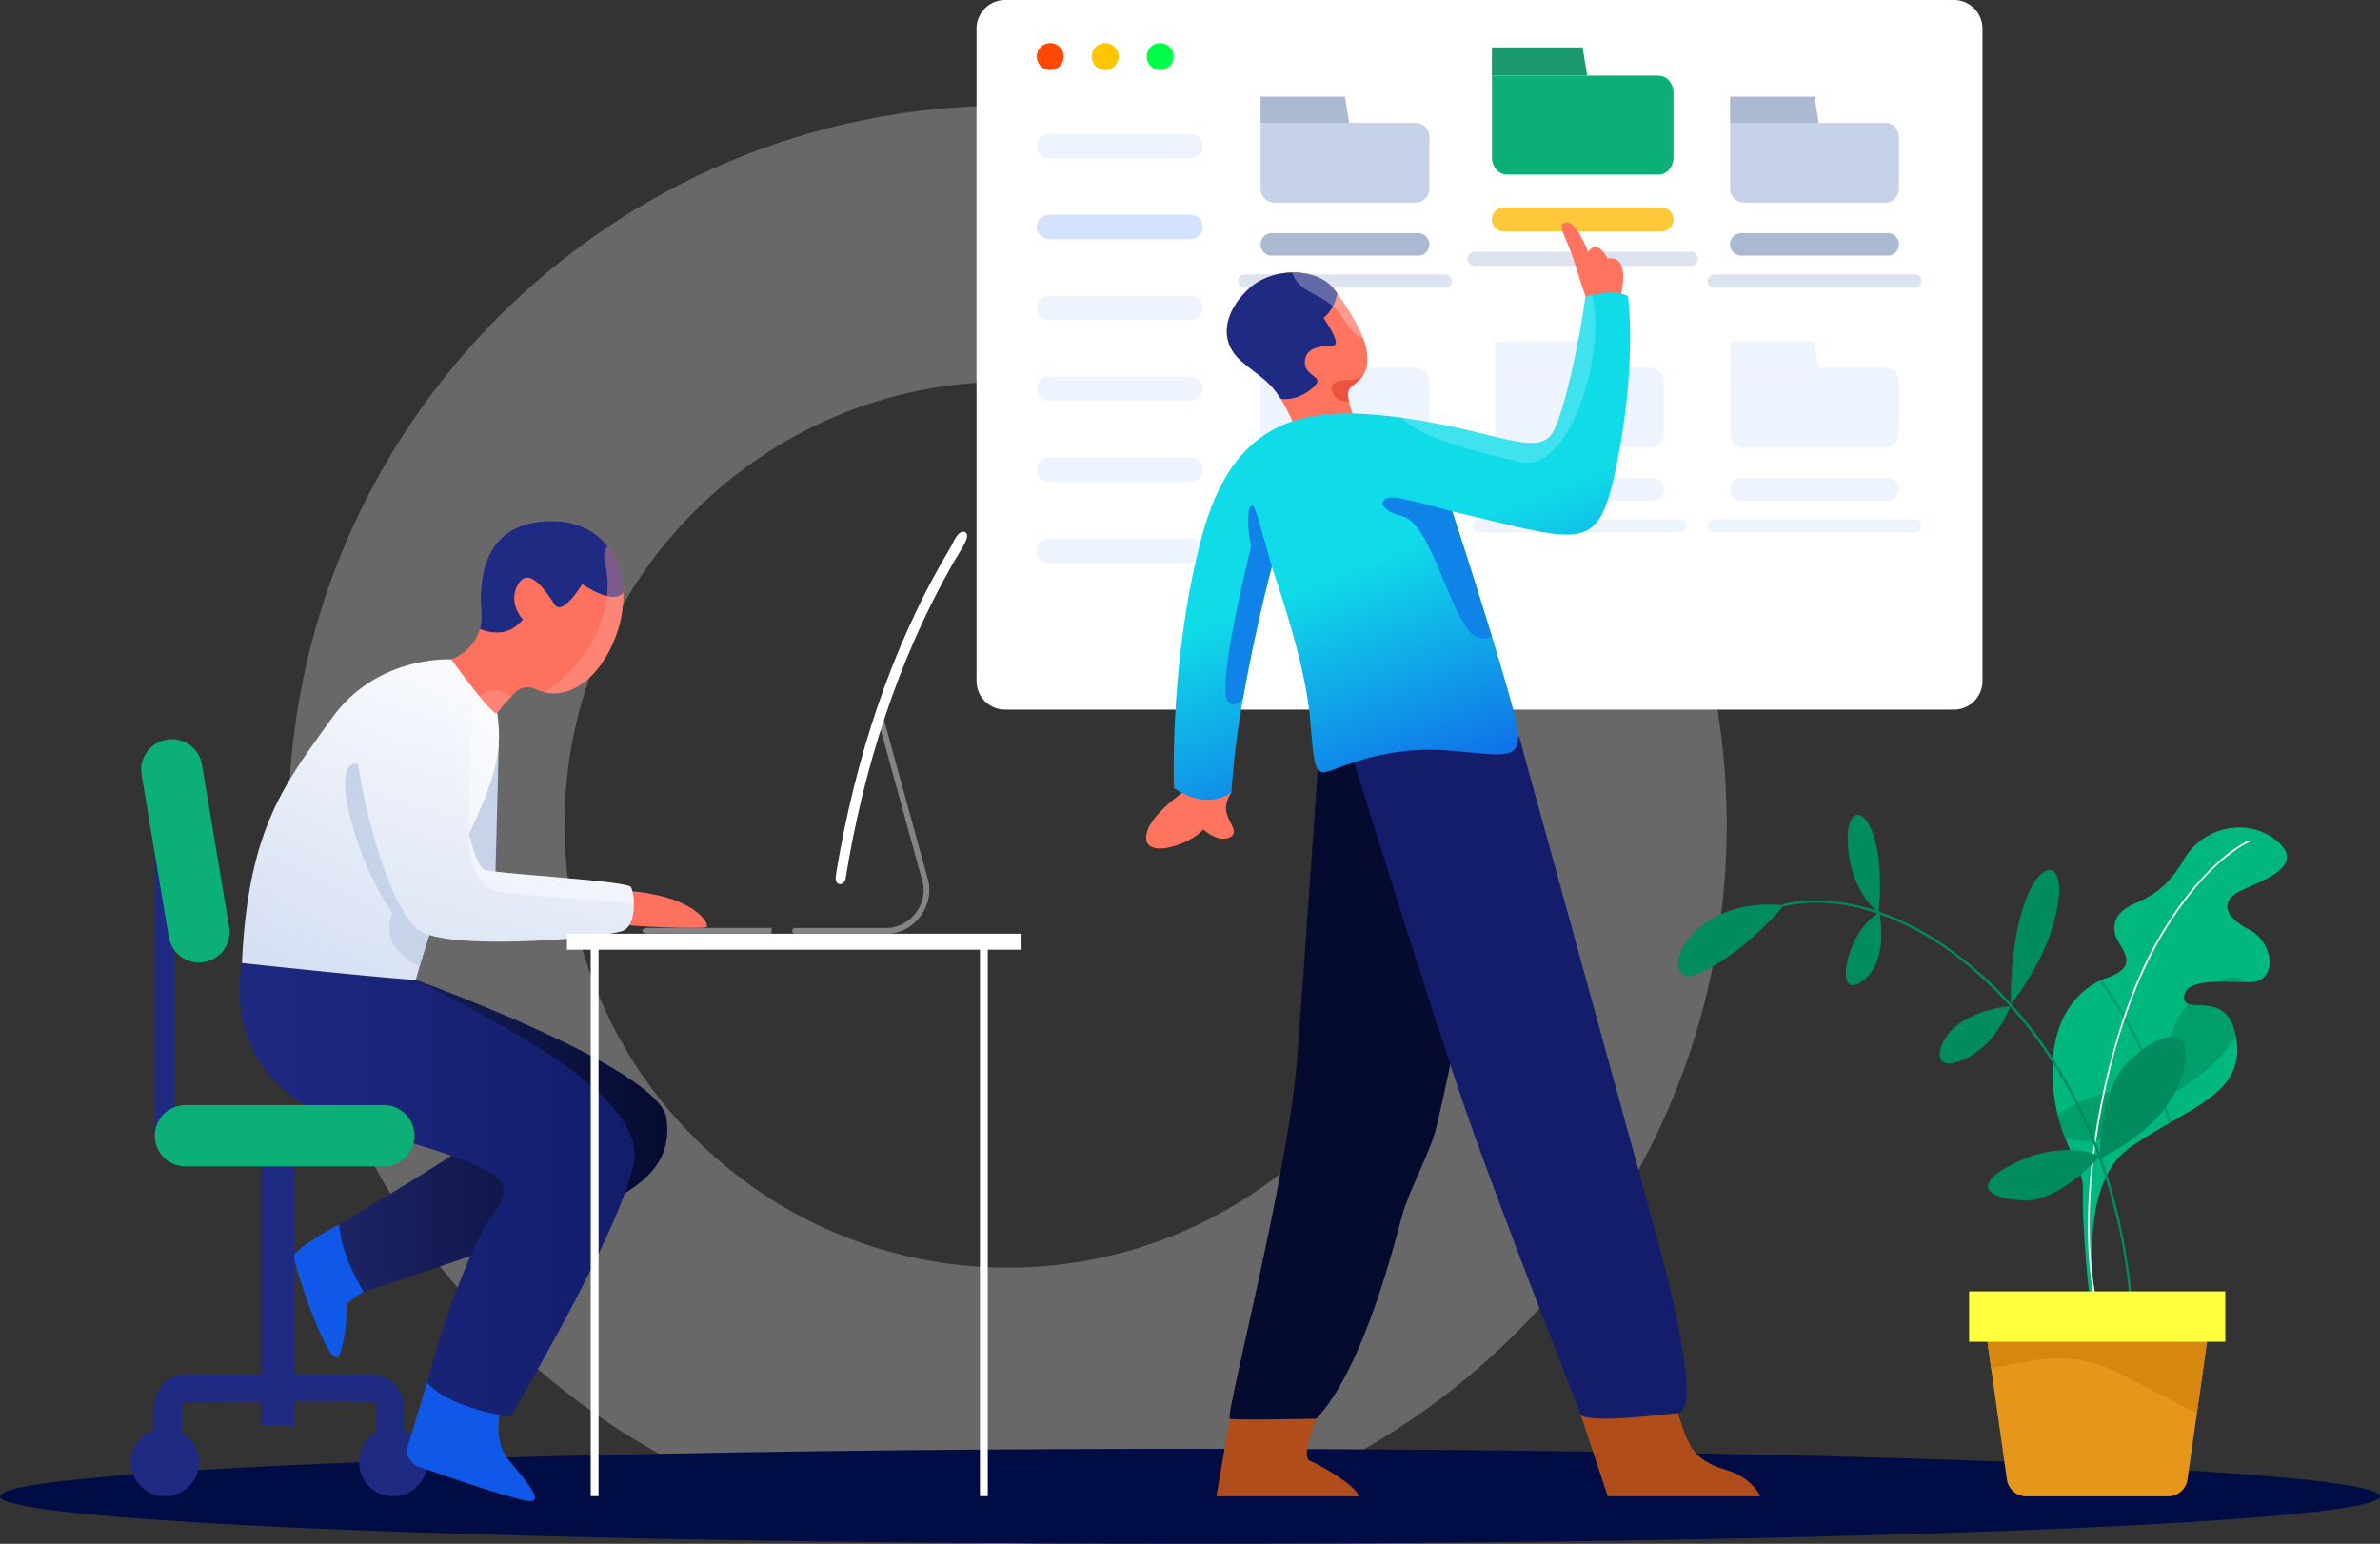 <svg xmlns="http://www.w3.org/2000/svg" xmlns:xlink="http://www.w3.org/1999/xlink" width="978.768" height="634.935" viewBox="0 0 978.768 634.935">
  <rect x="0" y="0" width="978.768" height="634.935" fill="#333333" stroke="none"/>
  <defs>
    <linearGradient id="linear-gradient" x1="-7.304" y1="1.782" x2="-7.293" y2="1.782" gradientUnits="objectBoundingBox">
      <stop offset="0" stop-color="#1c2465"/>
      <stop offset="1" stop-color="#050a2f"/>
    </linearGradient>
    <linearGradient id="linear-gradient-2" x1="-5.491" y1="1.76" x2="-5.484" y2="1.76" gradientUnits="objectBoundingBox">
      <stop offset="0" stop-color="#1f2a82"/>
      <stop offset="1" stop-color="#131d6c"/>
    </linearGradient>
    <linearGradient id="linear-gradient-3" x1="0.684" y1="1.011" x2="0.498" y2="0.492" gradientUnits="objectBoundingBox">
      <stop offset="0" stop-color="#1059e8"/>
      <stop offset="1" stop-color="#10dbe8"/>
    </linearGradient>
    <linearGradient id="linear-gradient-4" x1="0" y1="0.5" x2="1" y2="0.5" xlink:href="#linear-gradient"/>
    <linearGradient id="linear-gradient-5" x1="0" y1="0.5" x2="1" y2="0.5" xlink:href="#linear-gradient-2"/>
    <linearGradient id="linear-gradient-6" x1="0.768" y1="-0.162" x2="0.318" y2="1.001" gradientUnits="objectBoundingBox">
      <stop offset="0" stop-color="#fff"/>
      <stop offset="1" stop-color="#d6e0f3"/>
    </linearGradient>
    <linearGradient id="linear-gradient-7" x1="0.701" y1="-0.194" x2="0.285" y2="1.291" xlink:href="#linear-gradient-6"/>
  </defs>
  <g id="Folder_Management-01" data-name="Folder Management-01" transform="translate(-209.337 -240.287)">
    <g id="Group_14" data-name="Group 14" transform="translate(327.929 283.696)">
      <path id="Path_1" data-name="Path 1" d="M465.753,17.748c163.232,0,295.763,132.53,295.763,295.763S628.995,609.274,465.753,609.274,169.99,476.744,169.99,313.511,302.512,17.748,465.753,17.748Zm0,113.585c100.549,0,182.178,81.63,182.178,182.178S566.3,495.69,465.753,495.69,283.566,414.06,283.566,313.511,365.2,131.333,465.753,131.333Z" transform="translate(-169.99 -17.748)" fill="rgba(229,229,229,0.3)" fill-rule="evenodd"/>
    </g>
    <g id="Group_15" data-name="Group 15" transform="translate(209.337 836.168)">
      <ellipse id="Ellipse_2" data-name="Ellipse 2" cx="489.384" cy="19.523" rx="489.384" ry="19.523" transform="translate(0 0)" fill="#000d45"/>
    </g>
    <g id="Group_16" data-name="Group 16" transform="translate(610.931 240.287)">
      <path id="Path_2" data-name="Path 2" d="M799.942,72.777A11.773,11.773,0,0,0,788.165,61H398.027a11.773,11.773,0,0,0-11.777,11.777v268.3a11.773,11.773,0,0,0,11.777,11.777H788.165a11.773,11.773,0,0,0,11.777-11.777Z" transform="translate(-386.249 -61)" fill="#fff" fill-rule="evenodd"/>
    </g>
    <g id="Group_22" data-name="Group 22" transform="translate(812.921 259.792)">
      <g id="Group_19" data-name="Group 19" transform="translate(9.941 0)">
        <g id="Group_17" data-name="Group 17">
          <path id="Path_3" data-name="Path 3" d="M4170.42,124.621h-37.329v11.611H4172.3Z" transform="translate(-4133.091 -124.621)" fill="#1a996c" fill-rule="evenodd"/>
        </g>
        <g id="Group_18" data-name="Group 18" transform="translate(0.041 11.618)">
          <path id="Path_4" data-name="Path 4" d="M8013.88,537.342a7.859,7.859,0,0,0-1.777-5.022,5.741,5.741,0,0,0-4.356-2.088h-68.518V563.8a7.859,7.859,0,0,0,1.778,5.022,5.693,5.693,0,0,0,4.356,2.088h62.383a5.693,5.693,0,0,0,4.356-2.088,7.858,7.858,0,0,0,1.777-5.022Z" transform="translate(-7939.229 -530.232)" fill="#0cb076" fill-rule="evenodd"/>
        </g>
      </g>
      <g id="Group_20" data-name="Group 20" transform="translate(9.94 65.786)">
        <path id="Path_5" data-name="Path 5" d="M4207.766,162.668a4.977,4.977,0,0,0-4.977-4.96H4138.05a4.948,4.948,0,0,0-4.959,4.96h0a4.88,4.88,0,0,0,1.449,3.511,4.943,4.943,0,0,0,3.51,1.449h64.738a4.989,4.989,0,0,0,3.511-1.449,4.928,4.928,0,0,0,1.466-3.511Z" transform="translate(-4133.091 -157.708)" fill="#ffc83a" fill-rule="evenodd"/>
      </g>
      <g id="Group_21" data-name="Group 21" transform="translate(0 84.003)">
        <path id="Path_6" data-name="Path 6" d="M5350.491,85.642a2.9,2.9,0,0,0-.877-2.092,2.945,2.945,0,0,0-2.1-.864h-88.7a2.938,2.938,0,0,0-2.958,2.956v.01a2.938,2.938,0,0,0,2.958,2.956h88.7a3.021,3.021,0,0,0,2.1-.864,2.911,2.911,0,0,0,.877-2.1Z" transform="translate(-5255.857 -82.686)" fill="#dde4f0" fill-rule="evenodd"/>
      </g>
    </g>
    <g id="Group_28" data-name="Group 28" transform="translate(814.923 380.777)">
      <g id="Group_25" data-name="Group 25" transform="translate(9.23 0)">
        <g id="Group_23" data-name="Group 23">
          <path id="Path_7" data-name="Path 7" d="M3872.861,123.146h-34.712v10.8h36.464Z" transform="translate(-3838.149 -123.146)" fill="#eef4fe" fill-rule="evenodd"/>
        </g>
        <g id="Group_24" data-name="Group 24" transform="translate(0.024 10.796)">
          <path id="Path_8" data-name="Path 8" d="M7446.812,436.167a5.849,5.849,0,0,0-1.654-4.05,5.737,5.737,0,0,0-4.049-1.684h-63.715v27.075a5.847,5.847,0,0,0,1.654,4.05,5.641,5.641,0,0,0,4.05,1.684h58.011a5.639,5.639,0,0,0,4.049-1.684,5.849,5.849,0,0,0,1.654-4.05Z" transform="translate(-7377.394 -430.433)" fill="#eef4fe" fill-rule="evenodd"/>
        </g>
      </g>
      <g id="Group_26" data-name="Group 26" transform="translate(9.23 56.135)">
        <path id="Path_9" data-name="Path 9" d="M3907.587,158.121a4.63,4.63,0,0,0-4.627-4.627h-60.2a4.618,4.618,0,0,0-4.613,4.627h0a4.618,4.618,0,0,0,4.613,4.627h60.2a4.63,4.63,0,0,0,4.627-4.627Z" transform="translate(-3838.149 -153.494)" fill="#eef4fe" fill-rule="evenodd"/>
      </g>
      <g id="Group_27" data-name="Group 27" transform="translate(0 73.087)">
        <path id="Path_10" data-name="Path 10" d="M4970.193,86.488a2.694,2.694,0,0,0-.816-1.946,2.74,2.74,0,0,0-1.954-.8h-82.478a2.806,2.806,0,0,0-1.953.8,2.754,2.754,0,0,0-.8,1.946h0a2.733,2.733,0,0,0,2.75,2.749h82.478a2.811,2.811,0,0,0,1.954-.8,2.765,2.765,0,0,0,.816-1.946Z" transform="translate(-4882.194 -83.739)" fill="#eef4fe" fill-rule="evenodd"/>
      </g>
    </g>
    <g id="Group_34" data-name="Group 34" transform="translate(911.582 280.042)">
      <g id="Group_31" data-name="Group 31" transform="translate(9.237)">
        <g id="Group_29" data-name="Group 29">
          <path id="Path_11" data-name="Path 11" d="M3880.733,114.94h-34.712v10.8h36.464Z" transform="translate(-3846.021 -114.94)" fill="#acb9d2" fill-rule="evenodd"/>
        </g>
        <g id="Group_30" data-name="Group 30" transform="translate(0.037 10.763)">
          <path id="Path_12" data-name="Path 12" d="M7454.69,427.942a5.85,5.85,0,0,0-1.652-4.05,5.69,5.69,0,0,0-4.051-1.684h-63.714v27.075a5.847,5.847,0,0,0,1.654,4.05,5.641,5.641,0,0,0,4.049,1.684h57.981a5.641,5.641,0,0,0,4.052-1.684,5.851,5.851,0,0,0,1.653-4.05C7454.69,443.322,7454.69,433.948,7454.69,427.942Z" transform="translate(-7385.273 -422.208)" fill="#c5d2ea" fill-rule="evenodd"/>
        </g>
      </g>
      <g id="Group_32" data-name="Group 32" transform="translate(9.251 56.135)">
        <path id="Path_13" data-name="Path 13" d="M3915.468,149.915a4.63,4.63,0,0,0-4.627-4.627h-60.2a4.617,4.617,0,0,0-4.612,4.627h0a4.617,4.617,0,0,0,4.612,4.627h60.2a4.63,4.63,0,0,0,4.627-4.627Z" transform="translate(-3846.03 -145.288)" fill="#acb9d2" fill-rule="evenodd"/>
      </g>
      <g id="Group_33" data-name="Group 33" transform="translate(0 73.091)">
        <path id="Path_14" data-name="Path 14" d="M4978.062,78.284a2.694,2.694,0,0,0-.816-1.946,2.74,2.74,0,0,0-1.954-.8h-82.478a2.812,2.812,0,0,0-1.955.8,2.758,2.758,0,0,0-.8,1.946h0a2.732,2.732,0,0,0,2.751,2.749h82.478a2.81,2.81,0,0,0,1.954-.8,2.679,2.679,0,0,0,.816-1.946Z" transform="translate(-4890.063 -75.535)" fill="#dde4f0" fill-rule="evenodd"/>
      </g>
    </g>
    <g id="Group_40" data-name="Group 40" transform="translate(911.582 380.777)">
      <g id="Group_37" data-name="Group 37" transform="translate(9.237 0)">
        <g id="Group_35" data-name="Group 35">
          <path id="Path_15" data-name="Path 15" d="M3880.733,123.146h-34.712v10.8h36.464Z" transform="translate(-3846.021 -123.146)" fill="#eef4fe" fill-rule="evenodd"/>
        </g>
        <g id="Group_36" data-name="Group 36" transform="translate(0.037 10.796)">
          <path id="Path_16" data-name="Path 16" d="M7454.69,436.167a5.85,5.85,0,0,0-1.652-4.05,5.69,5.69,0,0,0-4.051-1.684h-63.714v27.075a5.847,5.847,0,0,0,1.654,4.05,5.641,5.641,0,0,0,4.049,1.684h57.981a5.641,5.641,0,0,0,4.052-1.684,5.851,5.851,0,0,0,1.653-4.05C7454.69,451.5,7454.69,442.128,7454.69,436.167Z" transform="translate(-7385.273 -430.433)" fill="#eef4fe" fill-rule="evenodd"/>
        </g>
      </g>
      <g id="Group_38" data-name="Group 38" transform="translate(9.251 56.135)">
        <path id="Path_17" data-name="Path 17" d="M3915.468,158.121a4.63,4.63,0,0,0-4.627-4.627h-60.2a4.617,4.617,0,0,0-4.612,4.627h0a4.617,4.617,0,0,0,4.612,4.627h60.2a4.639,4.639,0,0,0,4.627-4.627Z" transform="translate(-3846.03 -153.494)" fill="#eef4fe" fill-rule="evenodd"/>
      </g>
      <g id="Group_39" data-name="Group 39" transform="translate(0 73.087)">
        <path id="Path_18" data-name="Path 18" d="M4978.062,86.488a2.694,2.694,0,0,0-.816-1.946,2.74,2.74,0,0,0-1.954-.8h-82.478a2.812,2.812,0,0,0-1.955.8,2.758,2.758,0,0,0-.8,1.946h0a2.732,2.732,0,0,0,2.751,2.749h82.478a2.81,2.81,0,0,0,1.954-.8,2.679,2.679,0,0,0,.816-1.946Z" transform="translate(-4890.063 -83.739)" fill="#eef4fe" fill-rule="evenodd"/>
      </g>
    </g>
    <g id="Group_46" data-name="Group 46" transform="translate(718.501 280.042)">
      <g id="Group_43" data-name="Group 43" transform="translate(9.25)">
        <g id="Group_41" data-name="Group 41">
          <path id="Path_19" data-name="Path 19" d="M3865.015,114.94H3830.3v10.8h36.464Z" transform="translate(-3830.303 -114.94)" fill="#acb9d2" fill-rule="evenodd"/>
        </g>
        <g id="Group_42" data-name="Group 42" transform="translate(0.022 10.763)">
          <path id="Path_20" data-name="Path 20" d="M7438.963,427.942a5.84,5.84,0,0,0-1.654-4.05,5.683,5.683,0,0,0-4.049-1.684h-63.713v27.075a5.84,5.84,0,0,0,1.654,4.05,5.639,5.639,0,0,0,4.049,1.684h58.011a5.635,5.635,0,0,0,4.049-1.684,5.84,5.84,0,0,0,1.654-4.05Z" transform="translate(-7369.547 -422.208)" fill="#c5d2ea" fill-rule="evenodd"/>
        </g>
      </g>
      <g id="Group_44" data-name="Group 44" transform="translate(9.25 56.135)">
        <path id="Path_21" data-name="Path 21" d="M3899.741,149.915a4.63,4.63,0,0,0-4.627-4.627h-60.2a4.617,4.617,0,0,0-4.612,4.627h0a4.617,4.617,0,0,0,4.612,4.627h60.2a4.63,4.63,0,0,0,4.627-4.627Z" transform="translate(-3830.303 -145.288)" fill="#acb9d2" fill-rule="evenodd"/>
      </g>
      <g id="Group_45" data-name="Group 45" transform="translate(0 73.091)">
        <path id="Path_22" data-name="Path 22" d="M4962.336,78.284a2.7,2.7,0,0,0-.815-1.946,2.743,2.743,0,0,0-1.955-.8h-82.478a2.811,2.811,0,0,0-1.954.8,2.757,2.757,0,0,0-.8,1.946h0a2.73,2.73,0,0,0,2.75,2.749h82.478a2.813,2.813,0,0,0,1.955-.8,2.684,2.684,0,0,0,.815-1.946Z" transform="translate(-4874.338 -75.535)" fill="#dde4f0" fill-rule="evenodd"/>
      </g>
    </g>
    <g id="Group_52" data-name="Group 52" transform="translate(718.501 380.777)">
      <g id="Group_49" data-name="Group 49" transform="translate(9.25 0)">
        <g id="Group_47" data-name="Group 47">
          <path id="Path_23" data-name="Path 23" d="M3865.015,123.146H3830.3v10.8h36.464Z" transform="translate(-3830.303 -123.146)" fill="#eef4fe" fill-rule="evenodd"/>
        </g>
        <g id="Group_48" data-name="Group 48" transform="translate(0.022 10.796)">
          <path id="Path_24" data-name="Path 24" d="M7438.963,436.167a5.84,5.84,0,0,0-1.654-4.05,5.683,5.683,0,0,0-4.049-1.684h-63.713v27.075a5.84,5.84,0,0,0,1.654,4.05,5.639,5.639,0,0,0,4.049,1.684h58.011a5.636,5.636,0,0,0,4.049-1.684,5.84,5.84,0,0,0,1.654-4.05Z" transform="translate(-7369.547 -430.433)" fill="#eef4fe" fill-rule="evenodd"/>
        </g>
      </g>
      <g id="Group_50" data-name="Group 50" transform="translate(9.25 56.135)">
        <path id="Path_25" data-name="Path 25" d="M3899.741,158.121a4.63,4.63,0,0,0-4.627-4.627h-60.2a4.617,4.617,0,0,0-4.612,4.627h0a4.617,4.617,0,0,0,4.612,4.627h60.2a4.64,4.64,0,0,0,4.627-4.627Z" transform="translate(-3830.303 -153.494)" fill="#eef4fe" fill-rule="evenodd"/>
      </g>
      <g id="Group_51" data-name="Group 51" transform="translate(0 73.087)">
        <path id="Path_26" data-name="Path 26" d="M4962.336,86.488a2.7,2.7,0,0,0-.815-1.946,2.743,2.743,0,0,0-1.955-.8h-82.478a2.811,2.811,0,0,0-1.954.8,2.757,2.757,0,0,0-.8,1.946h0a2.73,2.73,0,0,0,2.75,2.749h82.478a2.813,2.813,0,0,0,1.955-.8,2.684,2.684,0,0,0,.815-1.946Z" transform="translate(-4874.338 -83.739)" fill="#eef4fe" fill-rule="evenodd"/>
      </g>
    </g>
    <g id="Group_53" data-name="Group 53" transform="translate(635.687 295.349)">
      <path id="Path_27" data-name="Path 27" d="M3746.284,122.46a4.948,4.948,0,0,0-1.467-3.534,5.008,5.008,0,0,0-3.549-1.468h-58.252a5.01,5.01,0,0,0-5.016,5h0a4.948,4.948,0,0,0,1.467,3.534,5.009,5.009,0,0,0,3.549,1.468h58.252a5.01,5.01,0,0,0,5.016-5Z" transform="translate(-3678 -117.459)" fill="#eef4fe" fill-rule="evenodd"/>
    </g>
    <g id="Group_54" data-name="Group 54" transform="translate(635.687 328.626)">
      <path id="Path_28" data-name="Path 28" d="M3746.284,125.167a4.948,4.948,0,0,0-1.467-3.534,5.008,5.008,0,0,0-3.549-1.468h-58.252a5.01,5.01,0,0,0-5.016,5h0a4.948,4.948,0,0,0,1.467,3.534,5.009,5.009,0,0,0,3.549,1.468h58.252a5.008,5.008,0,0,0,3.549-1.468,4.947,4.947,0,0,0,1.467-3.534Z" transform="translate(-3678 -120.165)" fill="#d3e3ff" fill-rule="evenodd"/>
    </g>
    <g id="Group_55" data-name="Group 55" transform="translate(635.687 361.919)">
      <path id="Path_29" data-name="Path 29" d="M3746.284,127.882a4.948,4.948,0,0,0-1.467-3.534,5.008,5.008,0,0,0-3.549-1.467h-58.252a5.01,5.01,0,0,0-5.016,5h0a4.948,4.948,0,0,0,1.467,3.534,5.009,5.009,0,0,0,3.549,1.468h58.252a5.01,5.01,0,0,0,5.016-5Z" transform="translate(-3678 -122.881)" fill="#eef4fe" fill-rule="evenodd"/>
    </g>
    <g id="Group_56" data-name="Group 56" transform="translate(635.687 395.197)">
      <path id="Path_30" data-name="Path 30" d="M3746.284,130.589a4.948,4.948,0,0,0-1.467-3.534,5.008,5.008,0,0,0-3.549-1.468h-58.252a5.01,5.01,0,0,0-5.016,5h0a4.948,4.948,0,0,0,1.467,3.534,5.009,5.009,0,0,0,3.549,1.468h58.252a5.008,5.008,0,0,0,3.549-1.468,4.947,4.947,0,0,0,1.467-3.534Z" transform="translate(-3678 -125.587)" fill="#eef4fe" fill-rule="evenodd"/>
    </g>
    <g id="Group_57" data-name="Group 57" transform="translate(635.687 428.49)">
      <path id="Path_31" data-name="Path 31" d="M3746.284,133.3a4.948,4.948,0,0,0-1.467-3.534,5.008,5.008,0,0,0-3.549-1.468h-58.252a5.01,5.01,0,0,0-5.016,5h0a4.948,4.948,0,0,0,1.467,3.534,5.009,5.009,0,0,0,3.549,1.468h58.252a5.01,5.01,0,0,0,5.016-5Z" transform="translate(-3678 -128.303)" fill="#eef4fe" fill-rule="evenodd"/>
    </g>
    <g id="Group_58" data-name="Group 58" transform="translate(635.687 461.768)">
      <path id="Path_32" data-name="Path 32" d="M3746.284,136.011a4.948,4.948,0,0,0-1.467-3.534,5.008,5.008,0,0,0-3.549-1.467h-58.252a5.01,5.01,0,0,0-5.016,5h0a4.948,4.948,0,0,0,1.467,3.534,5.009,5.009,0,0,0,3.549,1.467h58.252a5.008,5.008,0,0,0,3.549-1.467,4.947,4.947,0,0,0,1.467-3.534Z" transform="translate(-3678 -131.009)" fill="#eef4fe" fill-rule="evenodd"/>
    </g>
    <g id="Group_62" data-name="Group 62" transform="translate(713.849 352.359)">
      <g id="Group_59" data-name="Group 59" transform="translate(0 0.02)">
        <path id="Path_33" data-name="Path 33" d="M501.322,163.55l-.021.021c-.021.021-.032.053-.053.074a6.407,6.407,0,0,1-.647.891,8.412,8.412,0,0,1-.732.859c-.244.265-.509.52-.764.753a40.746,40.746,0,0,0-3.4,2.939c-.965,1.135-.838,3.321-.371,5.454a33.838,33.838,0,0,0,1.836,5.645s-17.539,18.494-25.04,2.451a101.225,101.225,0,0,0-4.859-9.284c-.021-.021-.032-.021-.032-.021-4.477-7.151-7.989-8.6-15.7-15.013-10.26-8.531-7.31-20.764,2.409-29.953,4.753-4.488,11.533-6.78,18.08-6.875,6.875-.127,13.475,2.164,17.22,6.875,0,0,.435.573,1.167,1.57,2.408,3.289,7.958,11.226,10.716,18.409a26.88,26.88,0,0,1,1.369,4.531C503.529,158.044,502.722,161.3,501.322,163.55Z" transform="translate(-445.118 -121.486)" fill="#fe745f" fill-rule="evenodd"/>
      </g>
      <g id="Group_61" data-name="Group 61" transform="translate(0.017 0)">
        <path id="Path_34" data-name="Path 34" d="M448.225,220.411s7.308,10.455,4.353,11.206c-2.937.752-11.416-.437-12.011,6.556-.594,6.976,9.528,5.717,2.85,11.294-6.4,5.35-12.308,4.213-12.815,4.108a.054.054,0,0,0-.035-.017c-4.476-7.15-7.99-8.6-15.7-15.018-10.262-8.532-7.308-20.769,2.413-29.948,4.755-4.493,11.539-6.783,18.077-6.871,6.871-.122,13.479,2.168,17.22,6.871,0,0,.437.577,1.171,1.573a14.473,14.473,0,0,1-1.661,5.437A16.184,16.184,0,0,1,448.225,220.411Z" transform="translate(-408.448 -201.698)" fill="#1f2a82" fill-rule="evenodd"/>
        <path id="Path_35" data-name="Path 35" d="M446.165,225.79c-1.731,2.78-4.353,4.021-5.595,5.507-.961,1.136-.839,3.322-.367,5.455-2.36.035-4.825-.507-6.084-2.5-2.885-4.563.909-6.451,5.594-6.311C444.1,228.063,445.955,226.035,446.165,225.79Z" transform="translate(-389.989 -183.685)" fill="#ed533f" fill-rule="evenodd"/>
        <g id="Group_60" data-name="Group 60" transform="translate(26.908)">
          <path id="Path_36" data-name="Path 36" d="M4484.5,264.386c-.395.025-3.306-.173-7.9-7.649a22.284,22.284,0,0,0-4.491-5.33c-4.194-3.676-8.908-5.157-12.436-7.8a12.342,12.342,0,0,1-4.292-6.094c6.859-.123,13.471,2.171,17.222,6.859,0,0,.443.567,1.159,1.579C4476.189,249.261,4481.741,257.206,4484.5,264.386Z" transform="translate(-4455.39 -237.512)" fill="rgba(255,255,255,0.3)" fill-rule="evenodd"/>
        </g>
      </g>
    </g>
    <g id="Group_63" data-name="Group 63" transform="translate(851.583 331.785)">
      <path id="Path_37" data-name="Path 37" d="M547.561,142.274s5.889-19.48-4.753-17.708c0,0-4.042-8.584-8.053-2.759,0,0-4.753-12.753-9.051-12.074s.074,5.878,2.918,14.833,5.019,15.5,5.019,15.5l7.024,5.5Z" transform="translate(-523.901 -109.706)" fill="#fe745f" fill-rule="evenodd"/>
    </g>
    <g id="Group_64" data-name="Group 64" transform="translate(680.671 561.635)">
      <path id="Path_38" data-name="Path 38" d="M442.778,244.643s-16.8,11.12-16.637,19.8,18.186,2.716,23.534-3.48c0,0,5.56,5.273,10.334,3.48s.541-5.74-.679-9.846,1.008-7.342,1.91-8.891C461.229,245.7,448.115,236.272,442.778,244.643Z" transform="translate(-426.14 -241.179)" fill="#fe745f" fill-rule="evenodd"/>
    </g>
    <g id="Group_65" data-name="Group 65" transform="translate(709.553 804.131)">
      <path id="Path_39" data-name="Path 39" d="M488.454,388.507s-12.34,26.1-7.4,28.276,19.374,10.387,20.138,14.663H442.661l7.194-41.507C462.852,379.425,475.775,374.523,488.454,388.507Z" transform="translate(-442.661 -379.886)" fill="#b14d1b" fill-rule="evenodd"/>
    </g>
    <g id="Group_66" data-name="Group 66" transform="translate(714.963 537.198)">
      <path id="Path_40" data-name="Path 40" d="M543.668,328.429s-3.247,25.528-13.008,66.123c-2.292,9.528-11.417,26.027-14.016,36.043-8.828,34.016-20.658,67.852-35.194,83.195,0,0-33.39.722-35.566,0s24-99.916,27.693-147.96c2.483-32.329,8.849-124.437,8.849-124.437s16.34-29.825,31.353-3S543.668,328.429,543.668,328.429Z" transform="translate(-445.755 -227.201)" fill-rule="evenodd" fill="url(#linear-gradient)"/>
    </g>
    <g id="Group_67" data-name="Group 67" transform="translate(856.271 772.667)">
      <path id="Path_41" data-name="Path 41" d="M526.583,361.888v40.086l14.25,42.94h62.717s-3.066-7.586-13.889-10.8-14.653-7.438-17.889-17.019-5.263-18.016-5.263-18.016Z" transform="translate(-526.583 -361.888)" fill="#b14d1b" fill-rule="evenodd"/>
    </g>
    <g id="Group_68" data-name="Group 68" transform="translate(763.739 527.867)">
      <path id="Path_42" data-name="Path 42" d="M473.655,240.019S508.595,352.6,522.94,393.6s44.807,118.06,46.261,122.23,31.682.477,40.128-.371-.424-41.38-7.13-66.526-58.187-211.621-58.187-211.621S481.581,200.814,473.655,240.019Z" transform="translate(-473.655 -221.864)" fill-rule="evenodd" fill="url(#linear-gradient-2)"/>
    </g>
    <g id="Group_77" data-name="Group 77" transform="translate(899.414 575.452)">
      <g id="Group_69" data-name="Group 69" transform="translate(126.559 211.889)">
        <path id="Path_43" data-name="Path 43" d="M338.24,335.42l-4.824,34.159c-1.488,10.37-2.957,20.73-3.882,27.292a8.05,8.05,0,0,1-7.957,6.922H263.241a8.05,8.05,0,0,1-7.957-6.922c-1.525-10.666-4.455-31.377-6.506-45.8-1.275-9.076-2.2-15.647-2.2-15.647H338.24Z" transform="translate(-246.578 -335.42)" fill="#e6971a" fill-rule="evenodd"/>
      </g>
      <g id="Group_71" data-name="Group 71" transform="translate(126.556 211.889)">
        <g id="Group_70" data-name="Group 70" transform="translate(0 0)">
          <path id="Path_44" data-name="Path 44" d="M2163.381,158.834s-2.417,17.081-4.824,34.162c-9.69-4.806-22.341-11.346-32.255-16.52a53.541,53.541,0,0,0-33.969-5.245c-7.273,1.295-14.812,2.622-18.411,3.253-1.278-9.074-2.2-15.646-2.2-15.646h91.663Z" transform="translate(-2071.717 -158.834)" fill="#d5880d" fill-rule="evenodd"/>
        </g>
      </g>
      <g id="Group_75" data-name="Group 75" transform="translate(0 0)">
        <path id="Path_45" data-name="Path 45" d="M343.661,259.134c10.37,5.333,12.135,21.9,0,21.682-.591-.018-1.211-.018-1.821-.037-3.669-.083-7.5-.231-11.016-.139-7.726.176-13.965,1.414-13.863,6.553a2.52,2.52,0,0,0,1.71,2.588c4.455,1.765,16.294-2.865,19.491,12.884.139.628.24,1.312.351,2.015,2.412,17-10.1,23.965-26.922,33.642-.314.194-.628.37-.943.564-4.917,2.819-10.157,5.887-15.49,9.529-24.085,16.424-13.983,67.228-13.983,67.228s-1.9,1.451-3.022-5.333c-1.118-6.8-3.318-34.806-2.828-44.529.277-5.684-3.706-11.7-7.255-20.767a78.877,78.877,0,0,1-3.078-9.566,75.091,75.091,0,0,1-2.153-15.416c-.86-23,9.214-34.843,19.251-39.742.333-.157.665-.3,1-.453.684-.3,1.368-.564,2.043-.8,10.942-3.882,8.724-8.512,4.917-14.667-3.826-6.155-1.433-12.08,5.12-15.194,6.553-3.133,14.02-5.592,21.8-19,7.8-13.411,26.377-17.449,38.336-7.311,11.941,10.157-6.035,16.017-14.861,20.213C331.591,247.285,333.273,253.82,343.661,259.134Z" transform="translate(-108.816 -212.007)" fill="#00b87d" fill-rule="evenodd"/>
        <g id="Group_73" data-name="Group 73" transform="translate(156.169 66.704)">
          <g id="Group_72" data-name="Group 72">
            <path id="Path_46" data-name="Path 46" d="M648.684,383.821c1.157,3.236,2.217,6.483,3.215,9.772-.318.191-.626.371-.944.562-1.05-3.459-2.186-6.907-3.406-10.313-3.151,3.353-17.74,18.133-30.876,17.539a43.143,43.143,0,0,1-8.308-1.082,79.372,79.372,0,0,1-3.077-9.56,44.278,44.278,0,0,1,8.669-5.136c16.764-7.99,29.581-4.234,33.178-2.854a193.411,193.411,0,0,0-24.754-47.164c.329-.159.669-.3,1-.456l1.05,1.464a194.946,194.946,0,0,1,23.693,45.647c-.053-6.08.615-25.858,10.854-37.169,4.456,1.761,16.3-2.865,19.491,12.881C669.873,373.316,651.984,382.282,648.684,383.821Z" transform="translate(-605.288 -333.99)" fill="rgba(0,140,95,0.6)" fill-rule="evenodd"/>
            <path id="Path_47" data-name="Path 47" d="M642.946,336.4c5.019-2.5,9.093-2.674,11.014.138C650.289,336.455,646.469,336.317,642.946,336.4Z" transform="translate(-577.109 -334.477)" fill="rgba(0,140,95,0.6)" fill-rule="evenodd"/>
          </g>
        </g>
        <path id="Path_48" data-name="Path 48" d="M337.535,220.25l.194.185v.268c-.083.12-.092.148-.388.277a37.762,37.762,0,0,0-6.321,3.854c-9.963,7.209-17.939,16.9-24.806,27.209a155.094,155.094,0,0,0-12.856,23.4c-7.846,17.8-13.133,36.664-16.737,55.74-3.623,19.159-5.518,38.67-4.464,58.023a147.013,147.013,0,0,0,2.542,20.73l.055.268-.055.268a.471.471,0,0,1-.222.148h-.139a.471.471,0,0,1-.222-.148l-.055-.129c-3.494-17.246-3.5-35.093-1.885-52.755a286.341,286.341,0,0,1,10.443-54.428c4.371-14.889,9.815-29.474,17.615-42.856,6.46-11.091,14.029-21.608,23.428-30.315a57.447,57.447,0,0,1,12.643-9.307c.314-.157.628-.314.943-.453C337.258,220.259,337.387,220.222,337.535,220.25Z" transform="translate(-102.57 -209.722)" fill="#fff" fill-rule="evenodd"/>
        <g id="Group_74" data-name="Group 74">
          <path id="Path_49" data-name="Path 49" d="M609.952,323.717c-2.886-2.589-11.13-11.438-11.724-28.532-.722-20.659,16.542-12.266,12.764,28.882a111.391,111.391,0,0,1,26.547,13.465,157.06,157.06,0,0,1,27.7,24.266c.255-56.968,22.663-66.348,19.7-42.761-2.812,22.293-17.825,40.872-19.544,42.93a171.105,171.105,0,0,1,12.913,16.117A194.691,194.691,0,0,1,702,423.732c-.053-6.451.7-28.309,12.828-39.132,14.324-12.786,27.4-13.741,20.616,7.767-6.207,19.714-29.093,31.184-32.871,32.967A233.456,233.456,0,0,1,713.912,472.8a152.722,152.722,0,0,1,1.4,15.534s.1.042-.127.4l-.35.149-.35-.138a9.369,9.369,0,0,1-.18-1.4,206.776,206.776,0,0,0-6.547-41.212c-1.783-7.024-3.883-13.974-6.334-20.786-3.141,3.363-17.74,18.123-30.876,17.529-14.812-.668-22.589-6.3-2.705-15.778,16.775-8,29.592-4.223,33.189-2.854-8.191-22.41-20.053-43.387-36.064-61.191-.35,1.05-5.486,15.746-19.024,21.868-14.059,6.345-11.385-7.459-2.525-14.239,8.478-6.494,20.5-7.6,21.507-7.682-2.037-2.271-4.159-4.5-6.334-6.664-12.69-12.595-27.12-23.439-44.33-30.06-.955-.371-1.92-.721-2.886-1.061.615,3.5,3.056,20.723-7.6,27.789-11.692,7.756-5.878-20.712,6.812-28.065-11.459-3.926-23.767-5.793-35.682-3.608a27.075,27.075,0,0,0-2.748.626l-.393-.032c-.021-.021-.053-.042-.074-.064-2.228,2.674-16.594,19.428-34.133,27.365-19.035,8.605-8.531-31.641,33.953-27.779h0c.127-.414.35-.414.35-.414a44.956,44.956,0,0,1,13.019-1.517h.286A80.212,80.212,0,0,1,609.952,323.717Z" transform="translate(-528.439 -284.328)" fill="#008c5f" fill-rule="evenodd"/>
        </g>
      </g>
      <g id="Group_76" data-name="Group 76" transform="translate(119.708 195.946)">
        <rect id="Rectangle_15" data-name="Rectangle 15" width="105.368" height="20.74" fill="#ffff3e"/>
      </g>
    </g>
    <g id="Group_78" data-name="Group 78" transform="translate(692.007 360.763)">
      <path id="Path_50" data-name="Path 50" d="M615.266,194.456c-7.852,40.319-12.881,34.515-68.075,21.677,0,0,8.807,26.971,16.329,51.576,5.051,16.435,9.528,31.82,10.4,37.359,2.207,13.825-5.209,11.449-26.727,9.528s-37.168,3.374-46.908,7.013c-9.719,3.639-9.549,3.565-11.533-19.724-1.889-22.377-12.17-51.958-15.767-63.057,0,0-6.886,25.719-11.852,54.229a334.162,334.162,0,0,0-4.743,38.621s-9.369,7.915-23.65-1.761c0,0-2.08-53.253,11.608-103.917,13.5-49.879,44.287-53.55,82.1-48.372.573.074,1.167.159,1.761.244,38.621,5.528,55.311,16.923,60.977,4.584s11.364-43.109,12.764-54.77c0,0,1.05-.265,2.653-.562,4-.721,11.523-1.7,14.865.562C619.467,127.675,623.117,154.159,615.266,194.456Z" transform="translate(-432.625 -126.282)" fill-rule="evenodd" fill="url(#linear-gradient-3)"/>
    </g>
    <path id="Path_51" data-name="Path 51" d="M490.072,311.928c-3.619,1.381-7.22.8-10.053-3.217-9.3-13.164-16.014-43.777-27.011-46.451-10.979-2.675-10.122-9.406,0-7.168,10.14,2.238,20.734,5.262,20.734,5.262S482.554,287.33,490.072,311.928Z" transform="translate(332.838 190.264)" fill="#1083e8" fill-rule="evenodd"/>
    <path id="Path_52" data-name="Path 52" d="M427.2,281.643s-6.888,25.717-11.853,54.231c-2.78,3.025-5.28,3.671-6.643.332-3.566-8.706,9.965-62.885,9.965-62.885-2.937-14.108,0-20.647,1.958-14.476C422.605,265.017,427.2,281.643,427.2,281.643Z" transform="translate(305.164 191.668)" fill="#1083e8" fill-rule="evenodd"/>
    <g id="Group_79" data-name="Group 79" transform="translate(785.828 361.592)">
      <path id="Path_53" data-name="Path 53" d="M4560.585,260.435c-2.171,27.388-15.544,54.653-30.5,51.125-12.955-3.084-41.083-9.3-48.929-18.259.567.074,1.16.148,1.775.247,38.616,5.527,55.32,16.926,60.97,4.589,5.675-12.337,11.375-43.105,12.756-54.776,0,0,1.061-.271,2.665-.568C4560.585,247.135,4561.2,252.786,4560.585,260.435Z" transform="translate(-4481.16 -242.793)" fill="rgba(255,255,255,0.2)" fill-rule="evenodd"/>
    </g>
    <g id="Group_80" data-name="Group 80" transform="translate(357.003 827.692)">
      <circle id="Ellipse_3" data-name="Ellipse 3" cx="14.004" cy="14.004" r="14.004" fill="#1f2a82"/>
    </g>
    <g id="Group_81" data-name="Group 81" transform="translate(272.553 805.523)">
      <path id="Path_54" data-name="Path 54" d="M259.285,461.03a12.854,12.854,0,0,1,12.378,12.378V497.1s-.559,4-3.5,5.227a5.863,5.863,0,0,1-7.815-5.227V473.582a1.261,1.261,0,0,0-1.189-1.241c-25.752-.49-51.521,0-77.291,0a1.235,1.235,0,0,0-1.241,1.241v17.081s-2.885,7.745-8.217,5.035a5.878,5.878,0,0,1-3.077-5.035c0-9.72-2.045-20.927,4.231-26.486a12.705,12.705,0,0,1,8.147-3.129Q220.5,460.785,259.285,461.03Z" transform="translate(-169.018 -460.914)" fill="#1f2a82" fill-rule="evenodd"/>
    </g>
    <g id="Group_82" data-name="Group 82" transform="translate(272.984 556.998)">
      <rect id="Rectangle_16" data-name="Rectangle 16" width="7.919" height="150.374" transform="translate(0 0)" fill="#1f2a82"/>
    </g>
    <g id="Group_83" data-name="Group 83" transform="translate(316.823 713.995)">
      <rect id="Rectangle_17" data-name="Rectangle 17" width="13.479" height="112.406" transform="translate(0)" fill="#1f2a82"/>
    </g>
    <path id="Path_55" data-name="Path 55" d="M224.508,425.65H207.585s-18.112,9.511-18.532,13.007,15,48.951,18.532,40.8,3.007-21.259,3.007-21.259l6.976-4.93Z" transform="translate(141.247 318.223)" fill="#1059e8" fill-rule="evenodd"/>
    <g id="Group_84" data-name="Group 84" transform="translate(368.105 803.886) rotate(-14.443)">
      <path id="Path_56" data-name="Path 56" d="M33.573,0,19.062,2.587S7.1,22.255,1.02,32.256a7,7,0,0,0,2.2,9.528c11.364,7.57,36.172,23.934,40.892,25.105,6.171,1.538-2.448-13.567-5.035-20-4.336-10.752,5.944-26.241,5.944-26.241V2.587Z" transform="translate(0 0)" fill="#1059e8" fill-rule="evenodd"/>
    </g>
    <path id="Path_57" data-name="Path 57" d="M212.5,377.011l18.654-8.881s100.455,36.172,103.1,57.011c2.622,20.839-11.329,31.591-52.955,46.7s-71.644,24.476-71.644,24.476-9.441-15.018-10-27.623c0,0,37.85-22.465,46.154-28.322C254.074,434.512,212.5,377.011,212.5,377.011Z" transform="translate(149.182 275.183)" fill="url(#linear-gradient-4)"/>
    <path id="Path_58" data-name="Path 58" d="M183.73,359.153l-6.521,8.794s-12.1,50.507,46.766,67.256c58.864,16.766,67.448,20.664,57.2,34.93-14.808,20.595-27.8,70.28-27.8,70.28s5.822,9.406,34.179,14.231c0,0,45.56-76.5,50.8-104.616s-57.273-58.06-89.669-75.193C216.318,357.719,183.73,359.153,183.73,359.153Z" transform="translate(131.622 268.443)" fill="url(#linear-gradient-5)"/>
    <g id="Group_85" data-name="Group 85" transform="matrix(0.991, 0.133, -0.133, 0.991, 461.28, 605.665)">
      <path id="Path_59" data-name="Path 59" d="M.072,2.3S3.271-1.184,19.6.425C35.911,2.033,41.541,9.376,40.352,10.617S6.278,14.883,2.8,14.148C-.7,13.414.072,2.3.072,2.3Z" transform="translate(0 0)" fill="#fe715f" fill-rule="evenodd"/>
    </g>
    <g id="Group_90" data-name="Group 90" transform="translate(308.832 511.475)">
      <path id="Path_60" data-name="Path 60" d="M243.26,308.68l6.591,3.6s-1.5,61.976-1.713,67.046c-.21,5.052-27.8-8.654-27.8-8.654Z" transform="translate(-144.168 -280.777)" fill="#c7d3e9" fill-rule="evenodd"/>
      <path id="Path_61" data-name="Path 61" d="M270.11,364.487v.018a2.281,2.281,0,0,1-.14.3c-3.549,7.413-6.783,15.175-9.58,22.57-4.965,13.094-8.636,25.035-10.577,31.679-1,3.479-1.538,5.507-1.538,5.507-15.647-.927-71.5-6.923-71.5-6.923,2.552-56.084,18.147-74.354,36.906-100.63,18.741-26.259,49.231-24.248,49.231-24.248h18.811A66.661,66.661,0,0,0,281,305.483a90.116,90.116,0,0,0,.717,9.266C283.432,327.581,283.1,337.388,270.11,364.487Z" transform="translate(-176.77 -292.72)" fill-rule="evenodd" fill="url(#linear-gradient-6)"/>
      <path id="Path_62" data-name="Path 62" d="M242.231,368.984c-4.965,13.094-8.636,25.035-10.577,31.679-17.972-8.794-11.171-21.871-11.171-21.871-12.255-17.343-22.675-49.9-18.514-59.161s18.514,11.993,18.514,11.993S241.13,364.212,242.231,368.984Z" transform="translate(-158.612 -274.333)" fill="#c7d3e9" fill-rule="evenodd"/>
      <g id="Group_87" data-name="Group 87" transform="translate(93.339 12.724)">
        <g id="Group_86" data-name="Group 86" transform="translate(0 0)">
          <path id="Path_63" data-name="Path 63" d="M4478.22,409c.358-7-.385-44.9,2.308-52.183,1.8-4.874,4.669-7.184,8.594-6.824a92.122,92.122,0,0,0,.719,9.262C4491.535,372.082,4491.2,381.908,4478.22,409Z" transform="translate(-4478.22 -349.956)" fill="rgba(255,255,255,0.4)" fill-rule="evenodd"/>
        </g>
      </g>
      <path id="Path_64" data-name="Path 64" d="M317.9,387.471c.1,4.318-.787,9.353-4.021,11.154-5.437,3.007-71.609,8.881-84.336,0s-25.088-57.815-26-78.078c-.927-20.262,31.574-29.318,38.182-9.056,0,0,3.619,29,8.357,47.466v.017c2.115,8.217,4.441,14.353,6.766,14.9,7.553,1.748,58.48,4.458,59.9,7.028A17.087,17.087,0,0,1,317.9,387.471Z" transform="translate(-156.747 -287.207)" fill-rule="evenodd" fill="url(#linear-gradient-7)"/>
      <g id="Group_89" data-name="Group 89" transform="translate(93.272 71.767)">
        <g id="Group_88" data-name="Group 88" transform="translate(0 0)">
          <path id="Path_65" data-name="Path 65" d="M4546.056,412.232c-14.5-1.18-42.382-3.079-53.593-4.284-12.879-1.411-14.6-17.215-14.238-24.219,2.1,8.21,4.437,14.341,6.772,14.906,7.543,1.745,58.469,4.464,59.906,7.03A16.648,16.648,0,0,1,4546.056,412.232Z" transform="translate(-4478.183 -383.729)" fill="rgba(255,255,255,0.4)" fill-rule="evenodd"/>
        </g>
      </g>
    </g>
    <g id="Group_93" data-name="Group 93" transform="translate(394.969 454.584)">
      <path id="Path_66" data-name="Path 66" d="M296.7,289.465a46.141,46.141,0,0,1-2.465,16.364c-5.647,16.871-17.92,27.762-30.228,24.668a18.2,18.2,0,0,1-3.566-1.276,7.129,7.129,0,0,0-8.427,1.766c-.437.455-.874.927-1.329,1.4a67.762,67.762,0,0,0-5.839,6.713c-.524.909-3.566-2.325-7.045-6.574-5.35-6.521-11.766-15.42-11.766-15.42s9.143-3.094,11.713-12.553a20.478,20.478,0,0,0,.594-6.976c-1.154-14.965,1.608-36.539,27.483-37.378,11.032-.35,19.213,3.689,24.371,10.245A32.37,32.37,0,0,1,296.7,289.465Z" transform="translate(-226.04 -260.178)" fill="#fe715f" fill-rule="evenodd"/>
      <g id="Group_92" data-name="Group 92" transform="translate(11.713 0)">
        <path id="Path_67" data-name="Path 67" d="M291.692,289.465c-1.416,2.081-4,2.22-6.731,1.538-4.825-1.171-10.122-4.878-10.122-4.878s-8.059,13.322-11.294,8.444c-3.374-5.087-10.455-16.189-15.035-8.444-4.58,7.762,1.888,14.476,1.888,14.476-5.4,6.836-12.483,6-17.658,3.951a20.477,20.477,0,0,0,.594-6.976c-1.154-14.965,1.608-36.539,27.483-37.378,11.032-.35,19.213,3.689,24.371,10.245A32.368,32.368,0,0,1,291.692,289.465Z" transform="translate(-232.74 -260.178)" fill="#1f2a82" fill-rule="evenodd"/>
        <g id="Group_91" data-name="Group 91" transform="translate(0.03 10.311)">
          <path id="Path_68" data-name="Path 68" d="M4493.722,352.557a68.48,68.48,0,0,0-5.85,6.722c-.512.9-3.565-2.335-7.055-6.568C4483.742,349.119,4488.1,349.016,4493.722,352.557Z" transform="translate(-4480.817 -290.65)" fill="rgba(255,162,150,0.4)" fill-rule="evenodd"/>
          <path id="Path_69" data-name="Path 69" d="M4528.515,335.019a46.519,46.519,0,0,1-2.463,16.368c-5.645,16.881-17.908,27.759-30.223,24.68,6.133-3.489,12.6-9.672,17.266-16.394a50.692,50.692,0,0,0,8.7-23.09,36.5,36.5,0,0,0-.718-12.982c-.925-3.592-.258-6,.949-7.568C4526.052,321.114,4528.231,327.759,4528.515,335.019Z" transform="translate(-4469.583 -316.034)" fill="rgba(255,162,150,0.4)" fill-rule="evenodd"/>
        </g>
      </g>
    </g>
    <g id="Group_94" data-name="Group 94" transform="translate(442.495 624.312)">
      <rect id="Rectangle_18" data-name="Rectangle 18" width="186.96" height="6.573" transform="translate(0)" fill="#fff"/>
    </g>
    <g id="Group_95" data-name="Group 95" transform="translate(612.341 628.085)">
      <rect id="Rectangle_19" data-name="Rectangle 19" width="3.215" height="227.537" transform="translate(0 0)" fill="#fff"/>
    </g>
    <g id="Group_96" data-name="Group 96" transform="translate(452.271 628.085)">
      <rect id="Rectangle_20" data-name="Rectangle 20" width="3.215" height="227.537" transform="translate(0 0)" fill="#fff"/>
    </g>
    <g id="Group_97" data-name="Group 97" transform="translate(535.149 533.392)">
      <path id="Path_70" data-name="Path 70" d="M342.246,306.263c.734.175.822.437.979.857L361.9,375c2.78,10.385-5.4,22.1-16.906,22.186h-37.9a1.2,1.2,0,0,1,0-2.378h37.885c9.248-.07,17.2-9.528,14.615-19.178l-18.654-67.868C340.725,306.63,341.109,306.193,342.246,306.263Z" transform="translate(-306.064 -306.256)" fill="#848484" fill-rule="evenodd"/>
    </g>
    <g id="Group_98" data-name="Group 98" transform="translate(473.514 621.931)">
      <path id="Path_71" data-name="Path 71" d="M953.326,355.9v2.378H902.2c-2.516-.1-2.861-2.255,0-2.378Z" transform="translate(-900.186 -355.9)" fill="#848484" fill-rule="evenodd"/>
    </g>
    <g id="Group_99" data-name="Group 99" transform="translate(553.015 458.973)">
      <path id="Path_72" data-name="Path 72" d="M369,263.691c3.846.787-1.469,7.675-4.738,13.444-22.64,39.826-36.766,84.581-44,129.791,0,0-.979,2.22-2.71,1.643-1.5-.49-1.381-2.552-1.084-4.353,7.745-46.871,22.553-93.078,46.731-133.55C364.914,267.835,366.208,263.569,369,263.691Z" transform="translate(-316.284 -263.689)" fill="#fff" fill-rule="evenodd"/>
    </g>
    <g id="Group_100" data-name="Group 100" transform="translate(273.01 694.813)">
      <path id="Path_73" data-name="Path 73" d="M374.016,408.888A12.583,12.583,0,0,0,361.44,396.3H279.847a12.583,12.583,0,0,0-12.576,12.587h0a12.583,12.583,0,0,0,12.576,12.587H361.44a12.583,12.583,0,0,0,12.576-12.587Z" transform="translate(-267.271 -396.3)" fill="#0cb076" fill-rule="evenodd"/>
    </g>
    <g id="Group_101" data-name="Group 101" transform="translate(290.322 542.403) rotate(80.492)">
      <path id="Path_74" data-name="Path 74" d="M92.78,12.587A12.594,12.594,0,0,0,80.193,0H12.588A12.594,12.594,0,0,0,0,12.587H0A12.594,12.594,0,0,0,12.588,25.175H80.193A12.594,12.594,0,0,0,92.78,12.587Z" transform="translate(0 0)" fill="#0cb076" fill-rule="evenodd"/>
    </g>
    <g id="Group_102" data-name="Group 102" transform="translate(263.171 827.692)">
      <circle id="Ellipse_4" data-name="Ellipse 4" cx="14.004" cy="14.004" r="14.004" fill="#1f2a82"/>
    </g>
    <g id="Group_134" data-name="Group 134" transform="translate(635.685 258.002)">
      <circle id="Ellipse_26" data-name="Ellipse 26" cx="5.549" cy="5.549" r="5.549" fill="#ff4800"/>
      <g id="Group_132" data-name="Group 132" transform="translate(22.601)">
        <circle id="Ellipse_27" data-name="Ellipse 27" cx="5.549" cy="5.549" r="5.549" fill="#ffc600"/>
      </g>
      <g id="Group_133" data-name="Group 133" transform="translate(45.213)">
        <circle id="Ellipse_28" data-name="Ellipse 28" cx="5.549" cy="5.549" r="5.549" fill="#00ff48"/>
      </g>
    </g>
  </g>
</svg>
